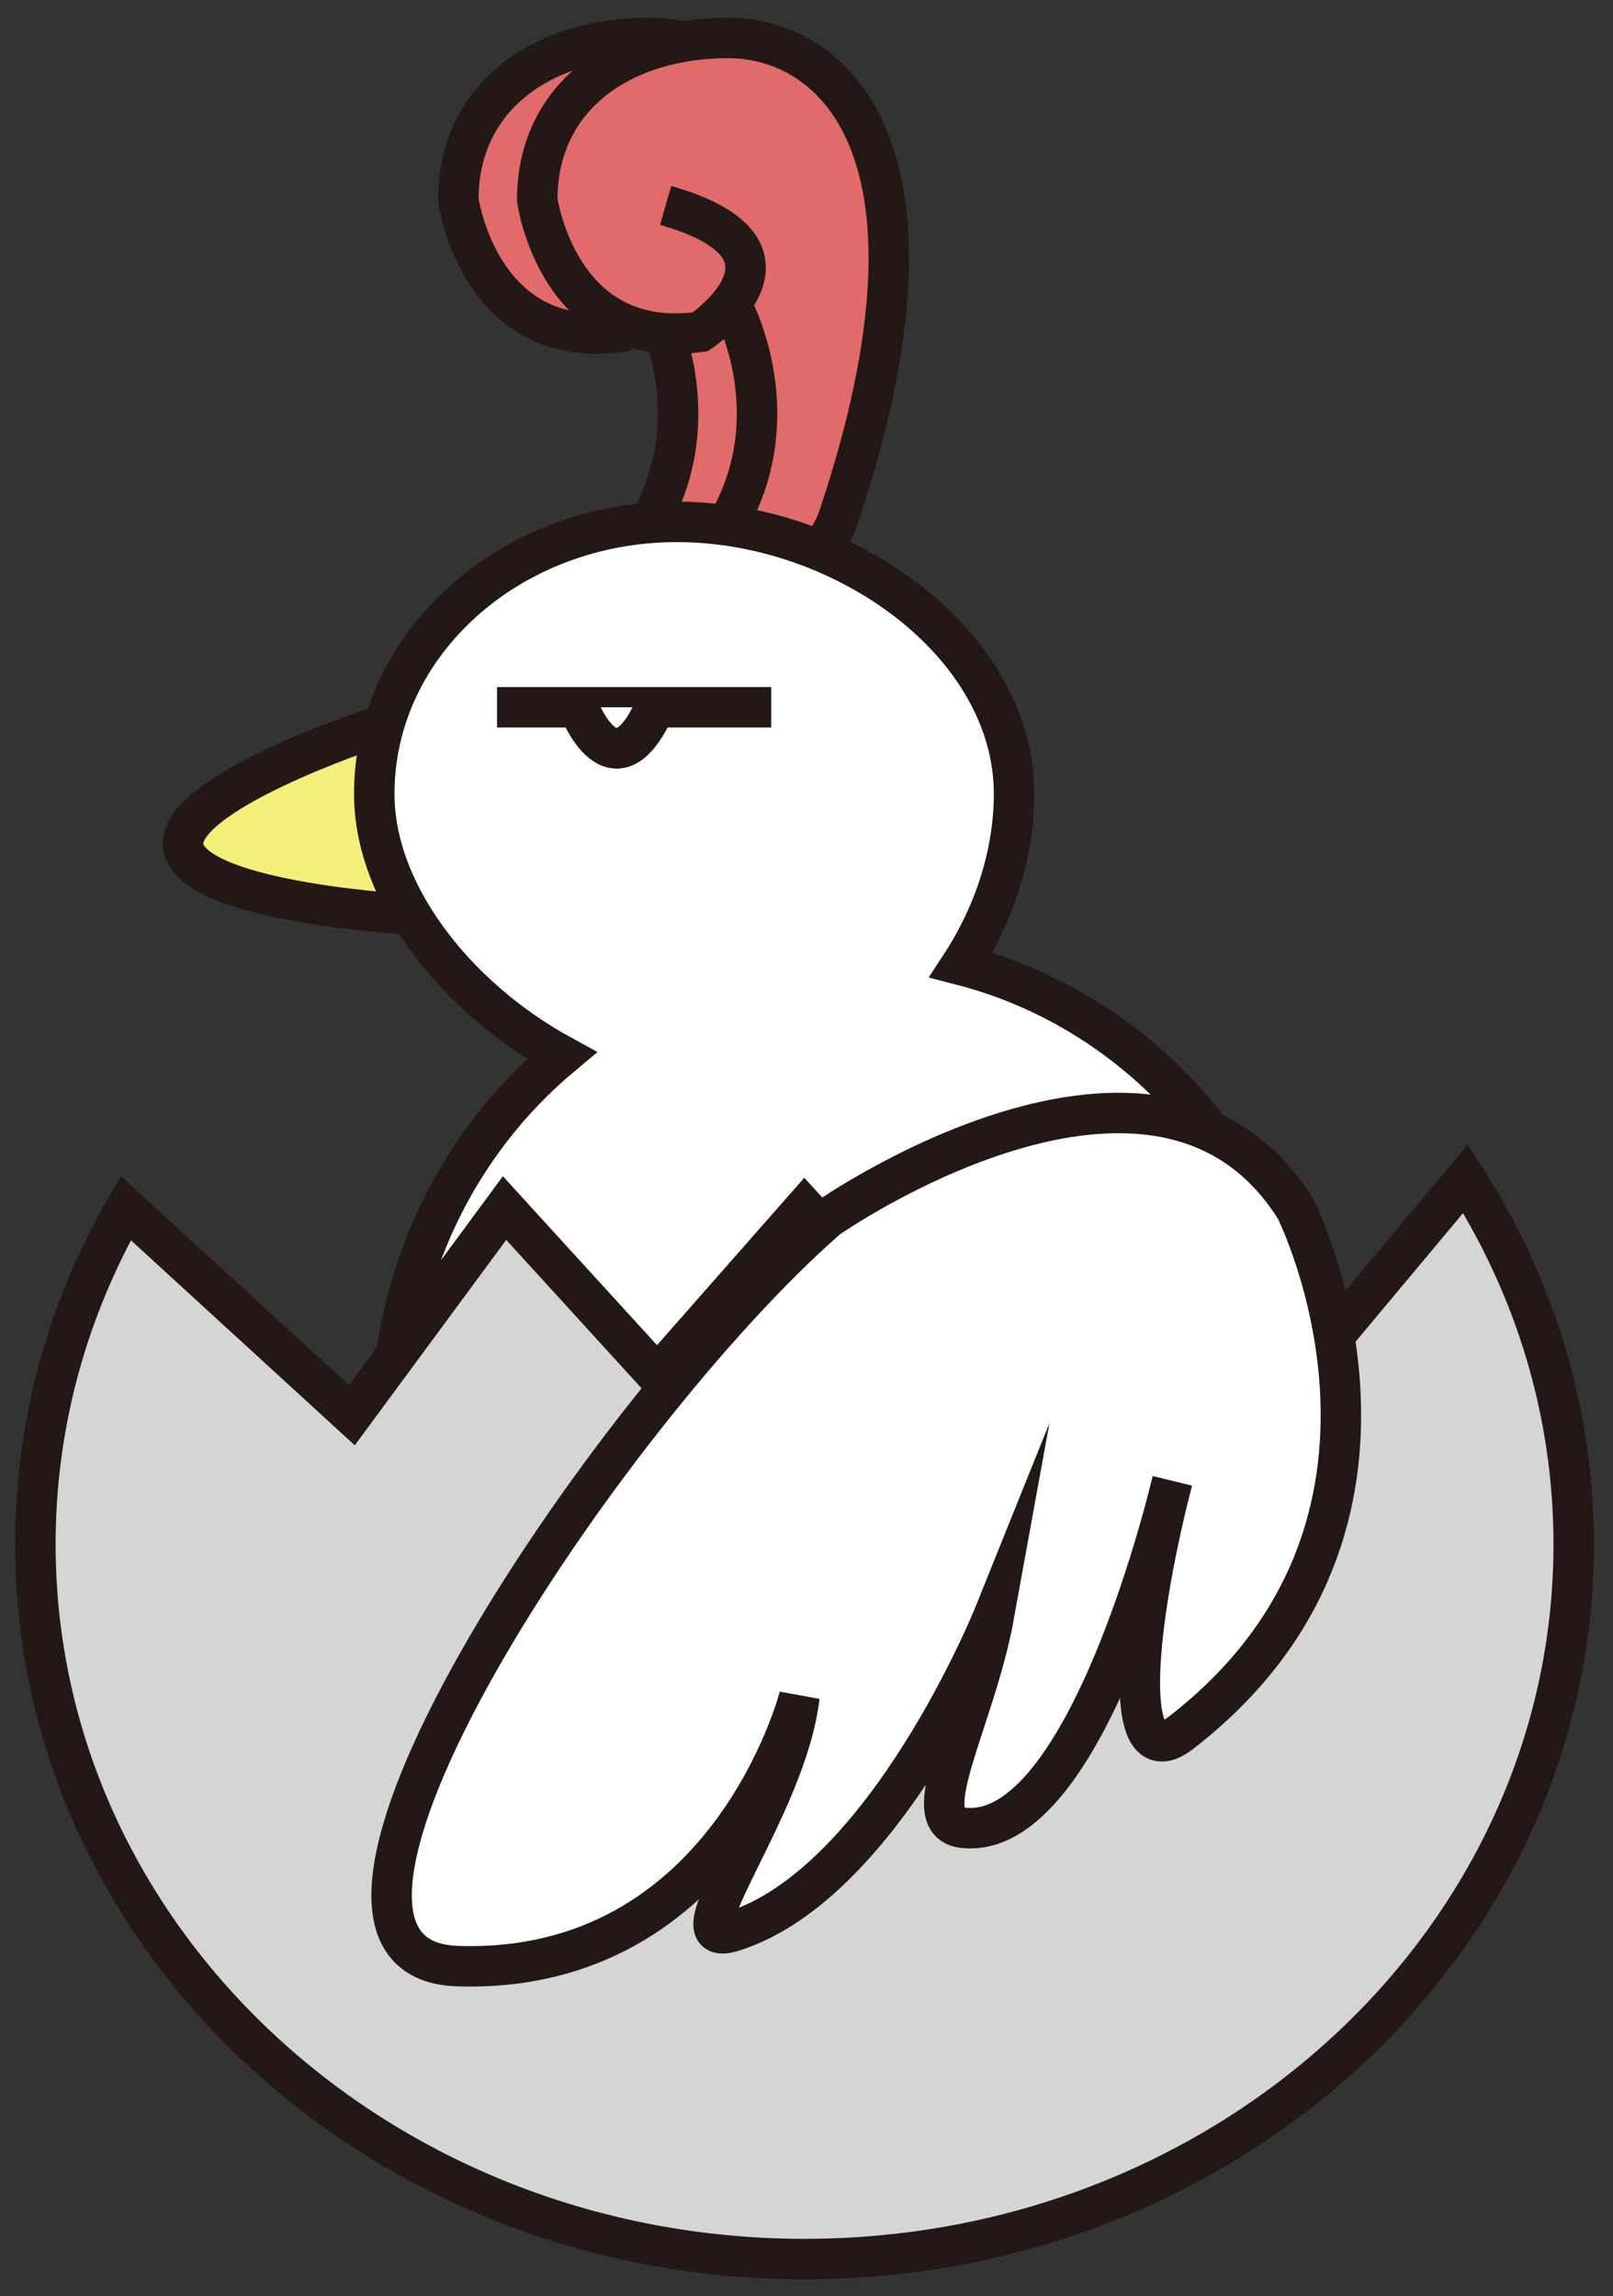 <?xml version="1.0" encoding="utf-8"?>
<!-- Generator: Adobe Illustrator 16.0.3, SVG Export Plug-In . SVG Version: 6.00 Build 0)  -->
<!DOCTYPE svg PUBLIC "-//W3C//DTD SVG 1.1//EN" "http://www.w3.org/Graphics/SVG/1.1/DTD/svg11.dtd">
<svg version="1.1" id="레이어_1" xmlns="http://www.w3.org/2000/svg" xmlns:xlink="http://www.w3.org/1999/xlink" x="0px"
	 y="0px" width="39.875px" height="56.75px" viewBox="0 0 39.875 56.75" enable-background="new 0 0 39.875 56.75"
	 xml:space="preserve">
<rect x="0" y="0" width="39.875" height="56.75" fill="#333333" stroke="none"/>
<g>
	<path fill="#E06B6A" stroke="#231815" stroke-miterlimit="10" d="M16.148,7.568c0,0,1.386,2.53,0,5.171c0,0,1.901,2.236,2.647,0
		c3.006-9.016-0.14-11.802-2.746-11.802s-4.719,1.428-4.719,4.003c0,0,0.515,3.755,4.032,3.26c0,0,3.016-2.02-0.857-3.124"/>
	<path fill="#E06B6A" stroke="#231815" stroke-miterlimit="10" d="M18.099,7.568c0,0,1.386,2.53,0,5.171c0,0,1.901,2.236,2.646,0
		C23.752,3.723,20.606,0.938,18,0.938s-4.719,1.428-4.719,4.003c0,0,0.515,3.755,4.032,3.26c0,0,3.016-2.02-0.858-3.124"/>
	<g>
		<path fill="#FFFFFF" stroke="#231815" stroke-miterlimit="10" d="M9.682,16.583"/>
		<path fill="#F6EE7A" stroke="#231815" stroke-miterlimit="10" d="M9.245,17.99c0,0-4.99,1.644-4.709,2.971
			c0.292,1.374,5.738,1.651,5.738,1.651L9.245,17.99z"/>
		<path fill="#FFFFFF" stroke="#231815" stroke-miterlimit="10" d="M23.757,23.851c0.829-1.27,1.311-2.76,1.311-4.23
			c0-3.713-4.198-6.722-8.332-6.722c-4.133,0-7.484,3.009-7.484,6.722c0,2.494,2.043,5.053,4.635,6.469
			c-2.563,2.139-4.204,5.403-4.204,9.065c0,6.442,5.07,11.664,11.325,11.664s11.325-5.222,11.325-11.664
			C32.332,29.691,28.68,25.119,23.757,23.851z"/>
		<g>
			<line fill="#FFFFFF" stroke="#231815" stroke-miterlimit="10" x1="12.287" y1="17.482" x2="19.065" y2="17.482"/>
			<path fill="#FFFFFF" stroke="#231815" stroke-miterlimit="10" d="M14.304,17.482c0,0,0.858,2.284,1.888,0"/>
		</g>
	</g>
	<g>
		<polygon fill="#D5D5D5" stroke="#231815" stroke-miterlimit="10" points="1.742,27.467 1.742,27.467 1.742,27.467 		"/>
		<path fill="#D5D5D5" stroke="#231815" stroke-miterlimit="10" d="M36.229,29.132l-4.067,4.865L28.52,29.86l-4.854,4.138
			l-3.776-4.138l-3.641,4.138l-3.776-4.138l-3.775,5.119L3.107,29.86c-1.424,2.477-2.232,5.305-2.232,8.309
			c0,9.758,8.513,17.668,19.014,17.668c10.502,0,19.015-7.91,19.015-17.668C38.903,34.867,37.926,31.777,36.229,29.132z"/>
	</g>
	<path fill="#FFFFFF" stroke="#231815" stroke-miterlimit="10" d="M20.454,30.116c0,0,8.156-5.708,11.578-0.23
		c0,0,3.887,7.755-2.845,12.949c-1.397,1.077-1.224-2.248-0.207-6.228c0,0-2.08,8.942-5.18,8.569
		c-1.209-0.145,0.302-2.65,0.776-5.264c0,0-2.672,6.641-6.461,7.826c-1.601,0.501,1.33-3.021,1.646-5.803
		c0,0-1.746,6.873-8.442,6.662C5.997,48.43,14.869,34.999,20.454,30.116z"/>
</g>
</svg>

